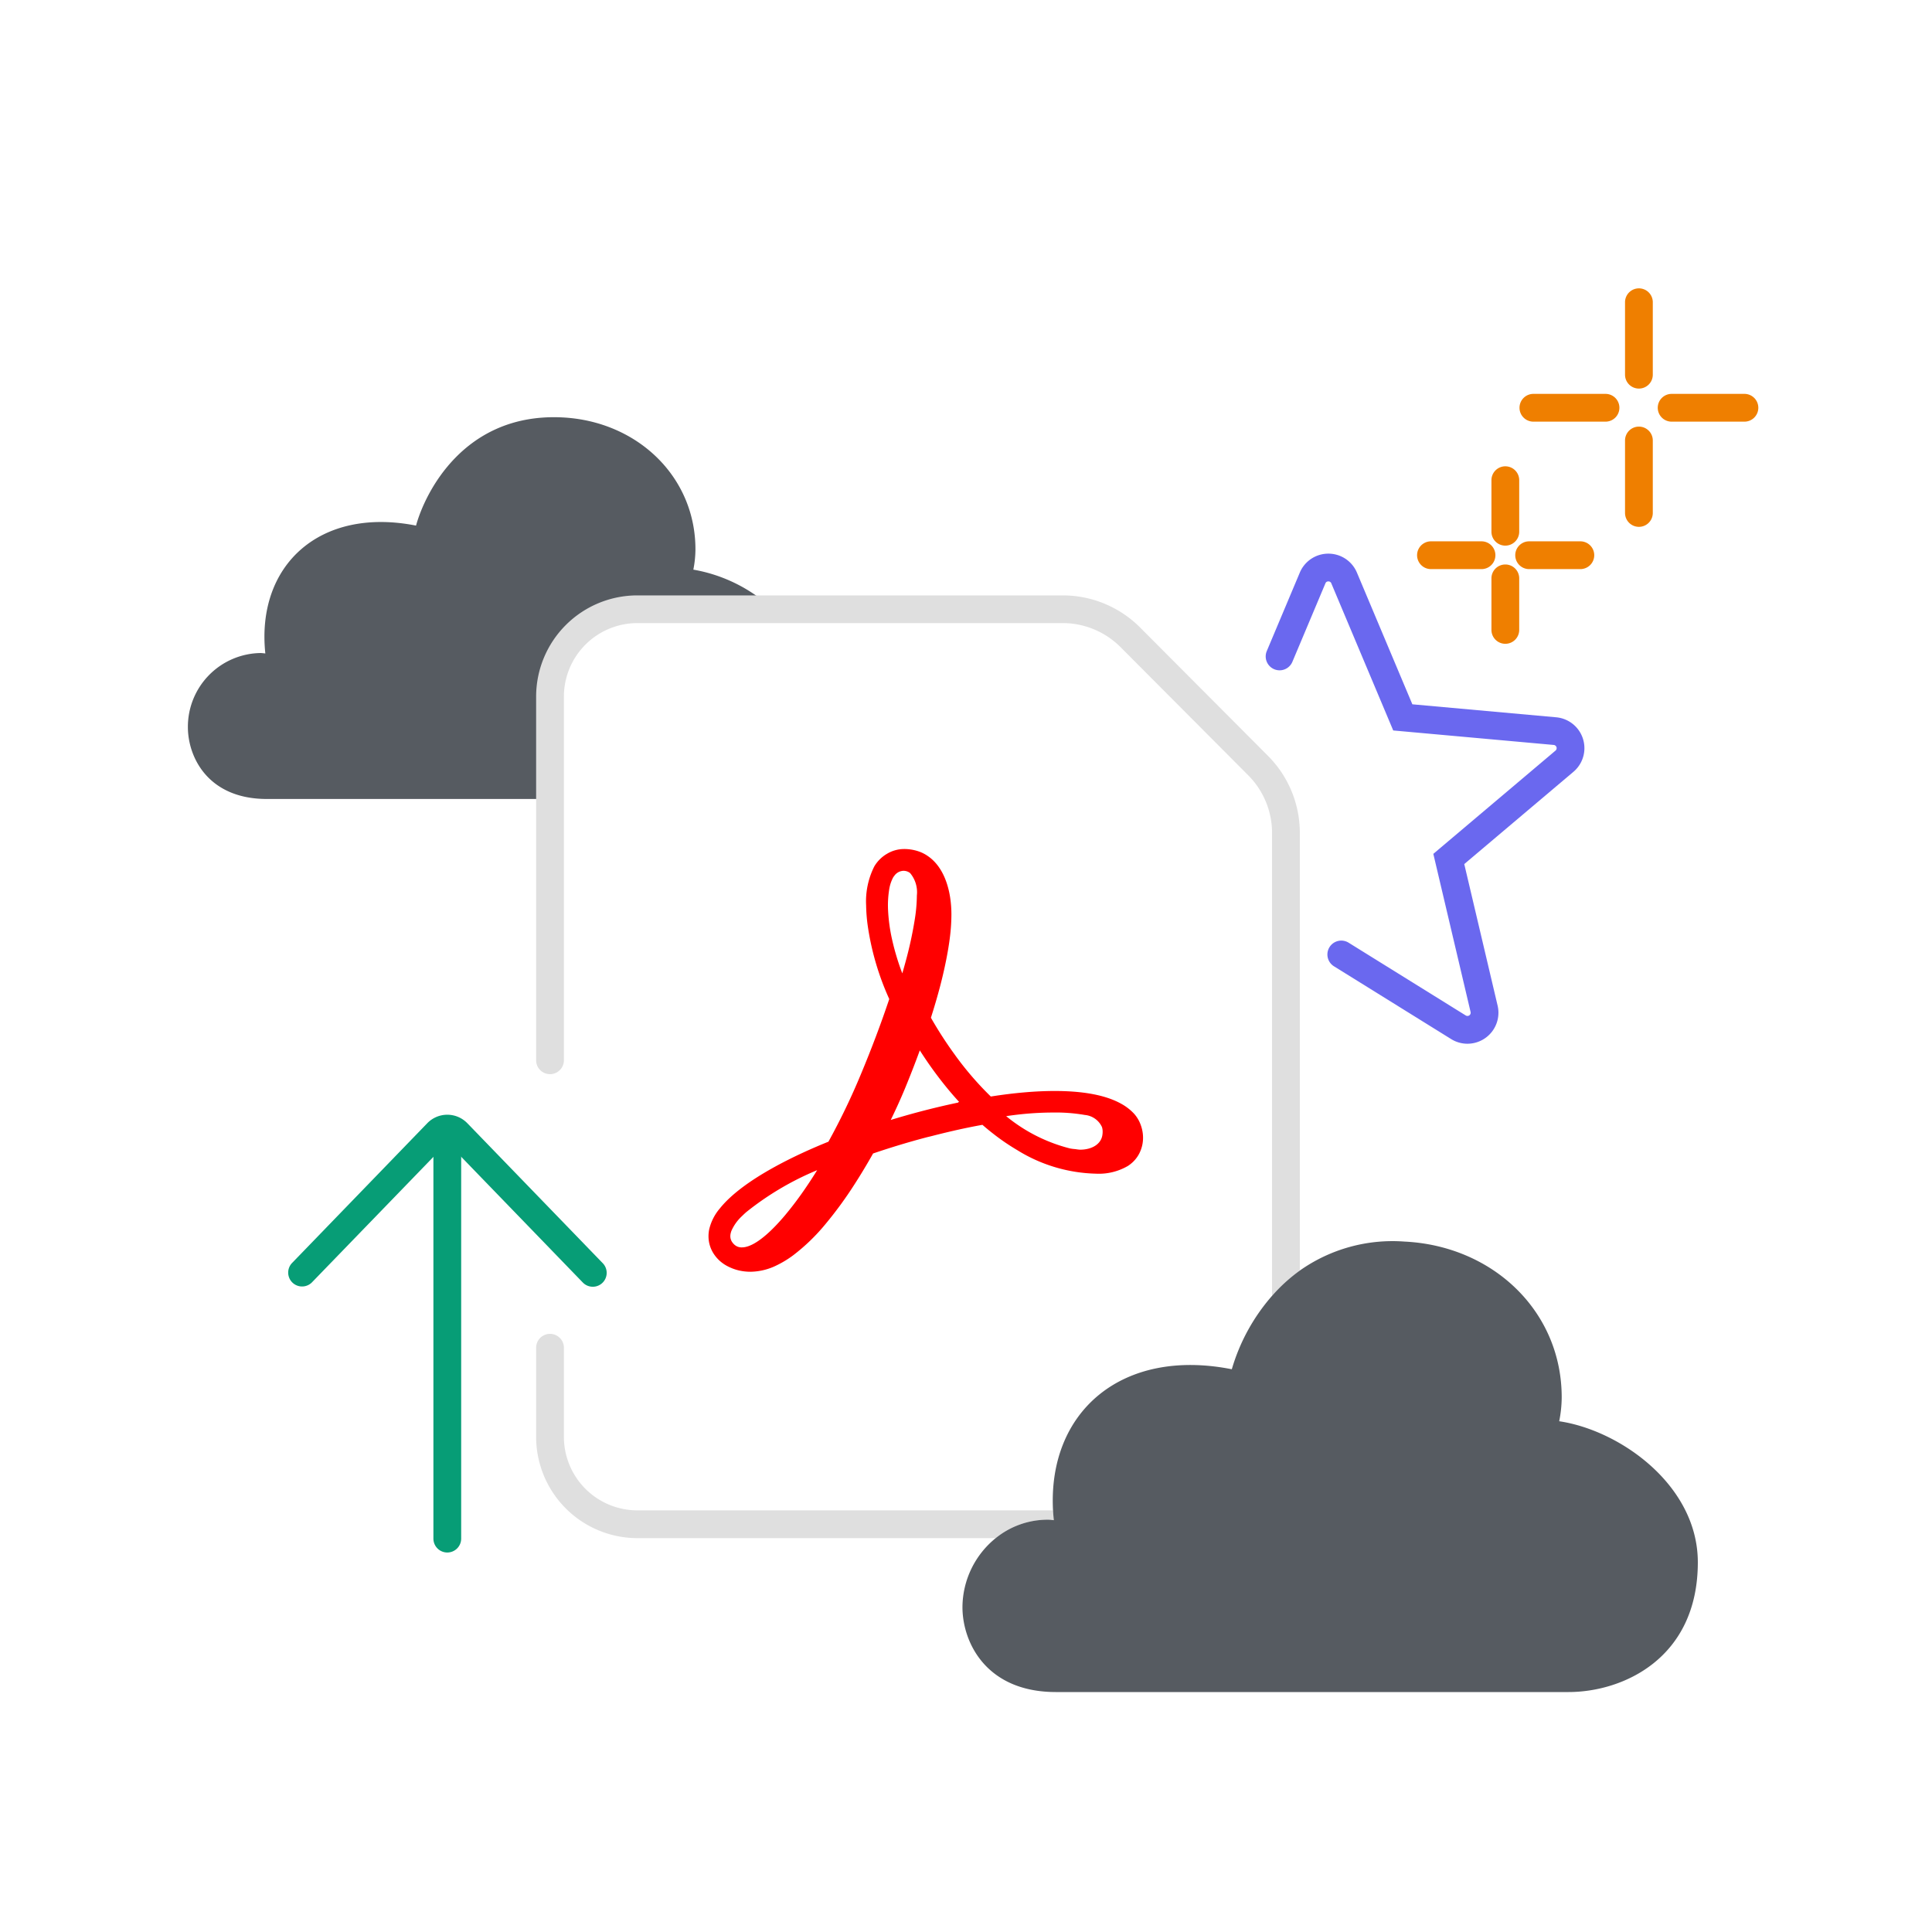 <svg id="Layer_1" data-name="Layer 1" xmlns="http://www.w3.org/2000/svg" viewBox="0 0 240 240"><defs><style>.cls-1{fill:#565b61;}.cls-2{fill:#dfdfdf;}.cls-3{fill:red;}.cls-4{fill:#079d76;}.cls-5{fill:#ef7f00;}.cls-6{fill:#6a68ef;}</style></defs><g id="cloud"><path class="cls-1" d="M96.02,75.682H79.17a10.84,10.84,0,0,0-10.85,10.85v12.72H33.15c-7.31,0-9.81-5.2-9.81-8.93a9.164,9.164,0,0,1,9.01-9.2c.22,0,.41.04.61.05-1.15-10.91,6.72-18.25,18.72-15.88,1.08-3.95,5.89-14.03,18.15-13.44,9.37.46,16.6,7.41,16.56,16.46a13.407,13.407,0,0,1-.26,2.45A19.35,19.35,0,0,1,96.02,75.682Z"/></g><path class="cls-2" d="M130.91,188.842c-.22-.02-.45-.06-.71-.06a10.244,10.244,0,0,0-6.51,2.29H79.17a12.588,12.588,0,0,1-12.57-12.58v-11.07a1.725,1.725,0,0,1,3.45,0v11.07a9.131,9.131,0,0,0,9.12,9.13h51.64C130.83,188.032,130.87,188.432,130.91,188.842Z"/><path class="cls-2" d="M161.47,103.512v54.32a20.517,20.517,0,0,0-3.45,3.14v-57.46a10.152,10.152,0,0,0-2.97-7.21l-15.84-15.9a10.168,10.168,0,0,0-7.23-3H79.17a9.137,9.137,0,0,0-9.12,9.13v45.18a1.725,1.725,0,0,1-3.45,0v-45.18a12.579,12.579,0,0,1,12.57-12.57h52.81a13.578,13.578,0,0,1,9.67,4.01l15.84,15.9A13.546,13.546,0,0,1,161.47,103.512Z"/><path class="cls-3" d="M100.148,147.464a43.029,43.029,0,0,1-2.642,3.517c-.426.505-.843.966-1.246,1.382-1.617,1.663-3.04,2.591-4.09,2.591a1.314,1.314,0,0,1-.937-.336,1.883,1.883,0,0,1-.268-.301,1.286,1.286,0,0,1-.238-.666,1.484,1.484,0,0,1,.026-.374,2.26,2.26,0,0,1,.118-.405,5.554,5.554,0,0,1,1.305-1.806q.242-.24.521-.488a36.274,36.274,0,0,1,8.813-5.215Q100.829,146.467,100.148,147.464ZM130.851,138.203a20.89,20.89,0,0,1,3.904.301,2.602,2.602,0,0,1,2.135,1.502,1.856,1.856,0,0,1,.083.5,2.486,2.486,0,0,1-.049.589c-.203,1.046-1.285,1.723-2.765,1.723a5.577,5.577,0,0,1-.583-.072,4.981,4.981,0,0,1-.666-.085,20.324,20.324,0,0,1-7.92-4.008c.609-.092,1.194-.166,1.751-.226A38.86,38.86,0,0,1,130.851,138.203Zm-11.795-1.243c-1.568.329-3.187.711-4.83,1.145-1.18.312-2.377.654-3.574,1.019.636-1.302,1.22-2.591,1.73-3.817.671-1.62,1.302-3.24,1.88-4.825.509.799,1.036,1.574,1.573,2.32q.799,1.106,1.629,2.131.829,1.025,1.685,1.957l-.138.031Zm-8.104-27.967a1.739,1.739,0,0,1,.126-.172,1.449,1.449,0,0,1,1.135-.645,1.316,1.316,0,0,1,.846.282,3.696,3.696,0,0,1,.838,2.779,19.818,19.818,0,0,1-.265,3.005,48.896,48.896,0,0,1-1.137,5.224q-.192.713-.409,1.449a30.613,30.613,0,0,1-1.277-4.248,21.279,21.279,0,0,1-.483-3.464,12.503,12.503,0,0,1,.114-2.59A4.803,4.803,0,0,1,110.952,108.993Zm31.019,31.9a4.668,4.668,0,0,0-.279-1.186,4.225,4.225,0,0,0-.835-1.382,6.388,6.388,0,0,0-1.591-1.22c-1.885-1.049-4.645-1.579-8.243-1.579-1.178,0-2.435.057-3.762.172q-1.989.171-4.179.516a39.4,39.4,0,0,1-4.576-5.339,48.657,48.657,0,0,1-2.863-4.448q.635-1.994,1.111-3.797c.186-.708.351-1.386.501-2.05q.318-1.41.531-2.682c.097-.586.18-1.154.242-1.694a22.916,22.916,0,0,0,.16-2.607c0-2.802-.797-5.731-2.836-7.189a4.738,4.738,0,0,0-.918-.525,5.51,5.51,0,0,0-2.168-.414,4.143,4.143,0,0,0-2.085.595,4.414,4.414,0,0,0-1.571,1.562,9.634,9.634,0,0,0-1.016,4.855,20.626,20.626,0,0,0,.18,2.382,33.621,33.621,0,0,0,2.693,9.243c-.26.769-.525,1.534-.797,2.3-.546,1.531-1.125,3.067-1.757,4.659-.317.796-.646,1.605-.993,2.436a84.129,84.129,0,0,1-4.008,8.324c-3.619,1.456-10.549,4.601-13.503,8.307a6.135,6.135,0,0,0-1.322,2.642,4.379,4.379,0,0,0-.066,1.062,3.984,3.984,0,0,0,.655,1.937,4.52,4.52,0,0,0,.706.829,4.703,4.703,0,0,0,1.074.731c.097.049.197.095.306.143a5.65,5.65,0,0,0,.988.334,6.4,6.4,0,0,0,1.489.171,7.513,7.513,0,0,0,3.194-.774,12.532,12.532,0,0,0,2.093-1.266,24.118,24.118,0,0,0,3.995-3.854,48.574,48.574,0,0,0,3.6-4.919c.835-1.293,1.62-2.605,2.337-3.879q1.632-.556,3.29-1.057c1.103-.334,2.211-.648,3.316-.939.238-.063.466-.111.703-.172,2.17-.559,4.281-1.036,6.274-1.39q.565.494,1.125.935,1.114.886,2.188,1.58.536.348,1.06.656a19.373,19.373,0,0,0,9.724,2.896,7.157,7.157,0,0,0,3.988-.969,4.308,4.308,0,0,0,.58-.456,3.948,3.948,0,0,0,1.013-1.525,4.229,4.229,0,0,0,.27-1.316A4.603,4.603,0,0,0,141.971,140.893Z"/><g id="arrow_left_lg" data-name="arrow left lg"><g id="arrow_left_lg-2" data-name="arrow left lg"><path class="cls-4" d="M73.639,159.844a1.721,1.721,0,0,1-1.24-.525l-16.829-17.395L38.736,159.315a1.725,1.725,0,0,1-2.479-2.398l16.824-17.391a3.462,3.462,0,0,1,4.968,0l16.83,17.395a1.725,1.725,0,0,1-1.24,2.924Z"/><path class="cls-4" d="M55.565,192.858a1.725,1.725,0,0,1-1.725-1.725V142.639a1.725,1.725,0,1,1,3.449,0v48.494A1.725,1.725,0,0,1,55.565,192.858Z"/></g></g><g id="crosshair_sm" data-name="crosshair sm"><g id="crosshair_sm-2" data-name="crosshair sm"><path class="cls-5" d="M186.998,67.78a1.725,1.725,0,0,1-1.725-1.725v-6.362a1.725,1.725,0,1,1,3.449,0v6.362A1.725,1.725,0,0,1,186.998,67.78Z"/><path class="cls-5" d="M186.998,79.975a1.725,1.725,0,0,1-1.725-1.725V71.888a1.725,1.725,0,1,1,3.449,0V78.251A1.725,1.725,0,0,1,186.998,79.975Z"/><path class="cls-5" d="M184.081,70.696h-6.362a1.725,1.725,0,0,1,0-3.449h6.362a1.725,1.725,0,0,1,0,3.449Z"/><path class="cls-5" d="M196.276,70.696h-6.362a1.725,1.725,0,0,1,0-3.449h6.362a1.725,1.725,0,1,1,0,3.449Z"/></g></g><g id="crosshair_sm-3" data-name="crosshair sm"><g id="crosshair_sm-4" data-name="crosshair sm"><path class="cls-5" d="M203.592,48.271a1.725,1.725,0,0,1-1.725-1.725v-8.959a1.725,1.725,0,1,1,3.449,0v8.959A1.725,1.725,0,0,1,203.592,48.271Z"/><path class="cls-5" d="M203.592,65.446a1.725,1.725,0,0,1-1.725-1.725V54.762a1.725,1.725,0,1,1,3.449,0V63.721A1.725,1.725,0,0,1,203.592,65.446Z"/><path class="cls-5" d="M199.484,52.379h-8.959a1.725,1.725,0,1,1,0-3.449h8.959a1.725,1.725,0,0,1,0,3.449Z"/><path class="cls-5" d="M216.658,52.379h-8.959a1.725,1.725,0,1,1,0-3.449h8.959a1.725,1.725,0,1,1,0,3.449Z"/></g></g><g id="star_favorit_lg" data-name="star favorit lg"><g id="star_favorit_lg-2" data-name="star favorit lg"><path class="cls-6" d="M182.294,129.657a3.846,3.846,0,0,1-2.032-.582L165.71,120.036a1.725,1.725,0,0,1,1.82-2.931l14.552,9.04a.4.4,0,0,0,.6-.432l-4.629-19.644,15.177-12.826a.399.399,0,0,0-.222-.703l-19.936-1.799-7.69-18.271a.371.371,0,0,0-.368-.245h0a.371.371,0,0,0-.368.245l-4.101,9.743a1.725,1.725,0,0,1-3.18-1.338l4.101-9.743a3.843,3.843,0,0,1,3.548-2.356h.001a3.841,3.841,0,0,1,3.547,2.356l6.886,16.359L193.318,89.105a3.849,3.849,0,0,1,2.138,6.774l-13.56,11.459,4.143,17.584a3.853,3.853,0,0,1-3.745,4.734Z"/></g></g><g id="cloud-2" data-name="cloud"><path class="cls-1" d="M210.91,194.072c0,11.94-9.3,16.12-16.06,16.12H131.14c-8.62-.01-11.58-6.15-11.58-10.55a11.107,11.107,0,0,1,4.13-8.57,10.244,10.244,0,0,1,6.51-2.29c.26,0,.49.04.71.06-.04-.41-.08-.81-.1-1.22-.65-12.2,8.49-20.24,22.21-17.53a24.057,24.057,0,0,1,5-9.12,20.517,20.517,0,0,1,3.45-3.14,19.957,19.957,0,0,1,12.98-3.6c11.07.53,19.6,8.74,19.55,19.43a15.584,15.584,0,0,1-.31,2.89C201.3,177.682,210.91,184.542,210.91,194.072Z"/></g></svg>
